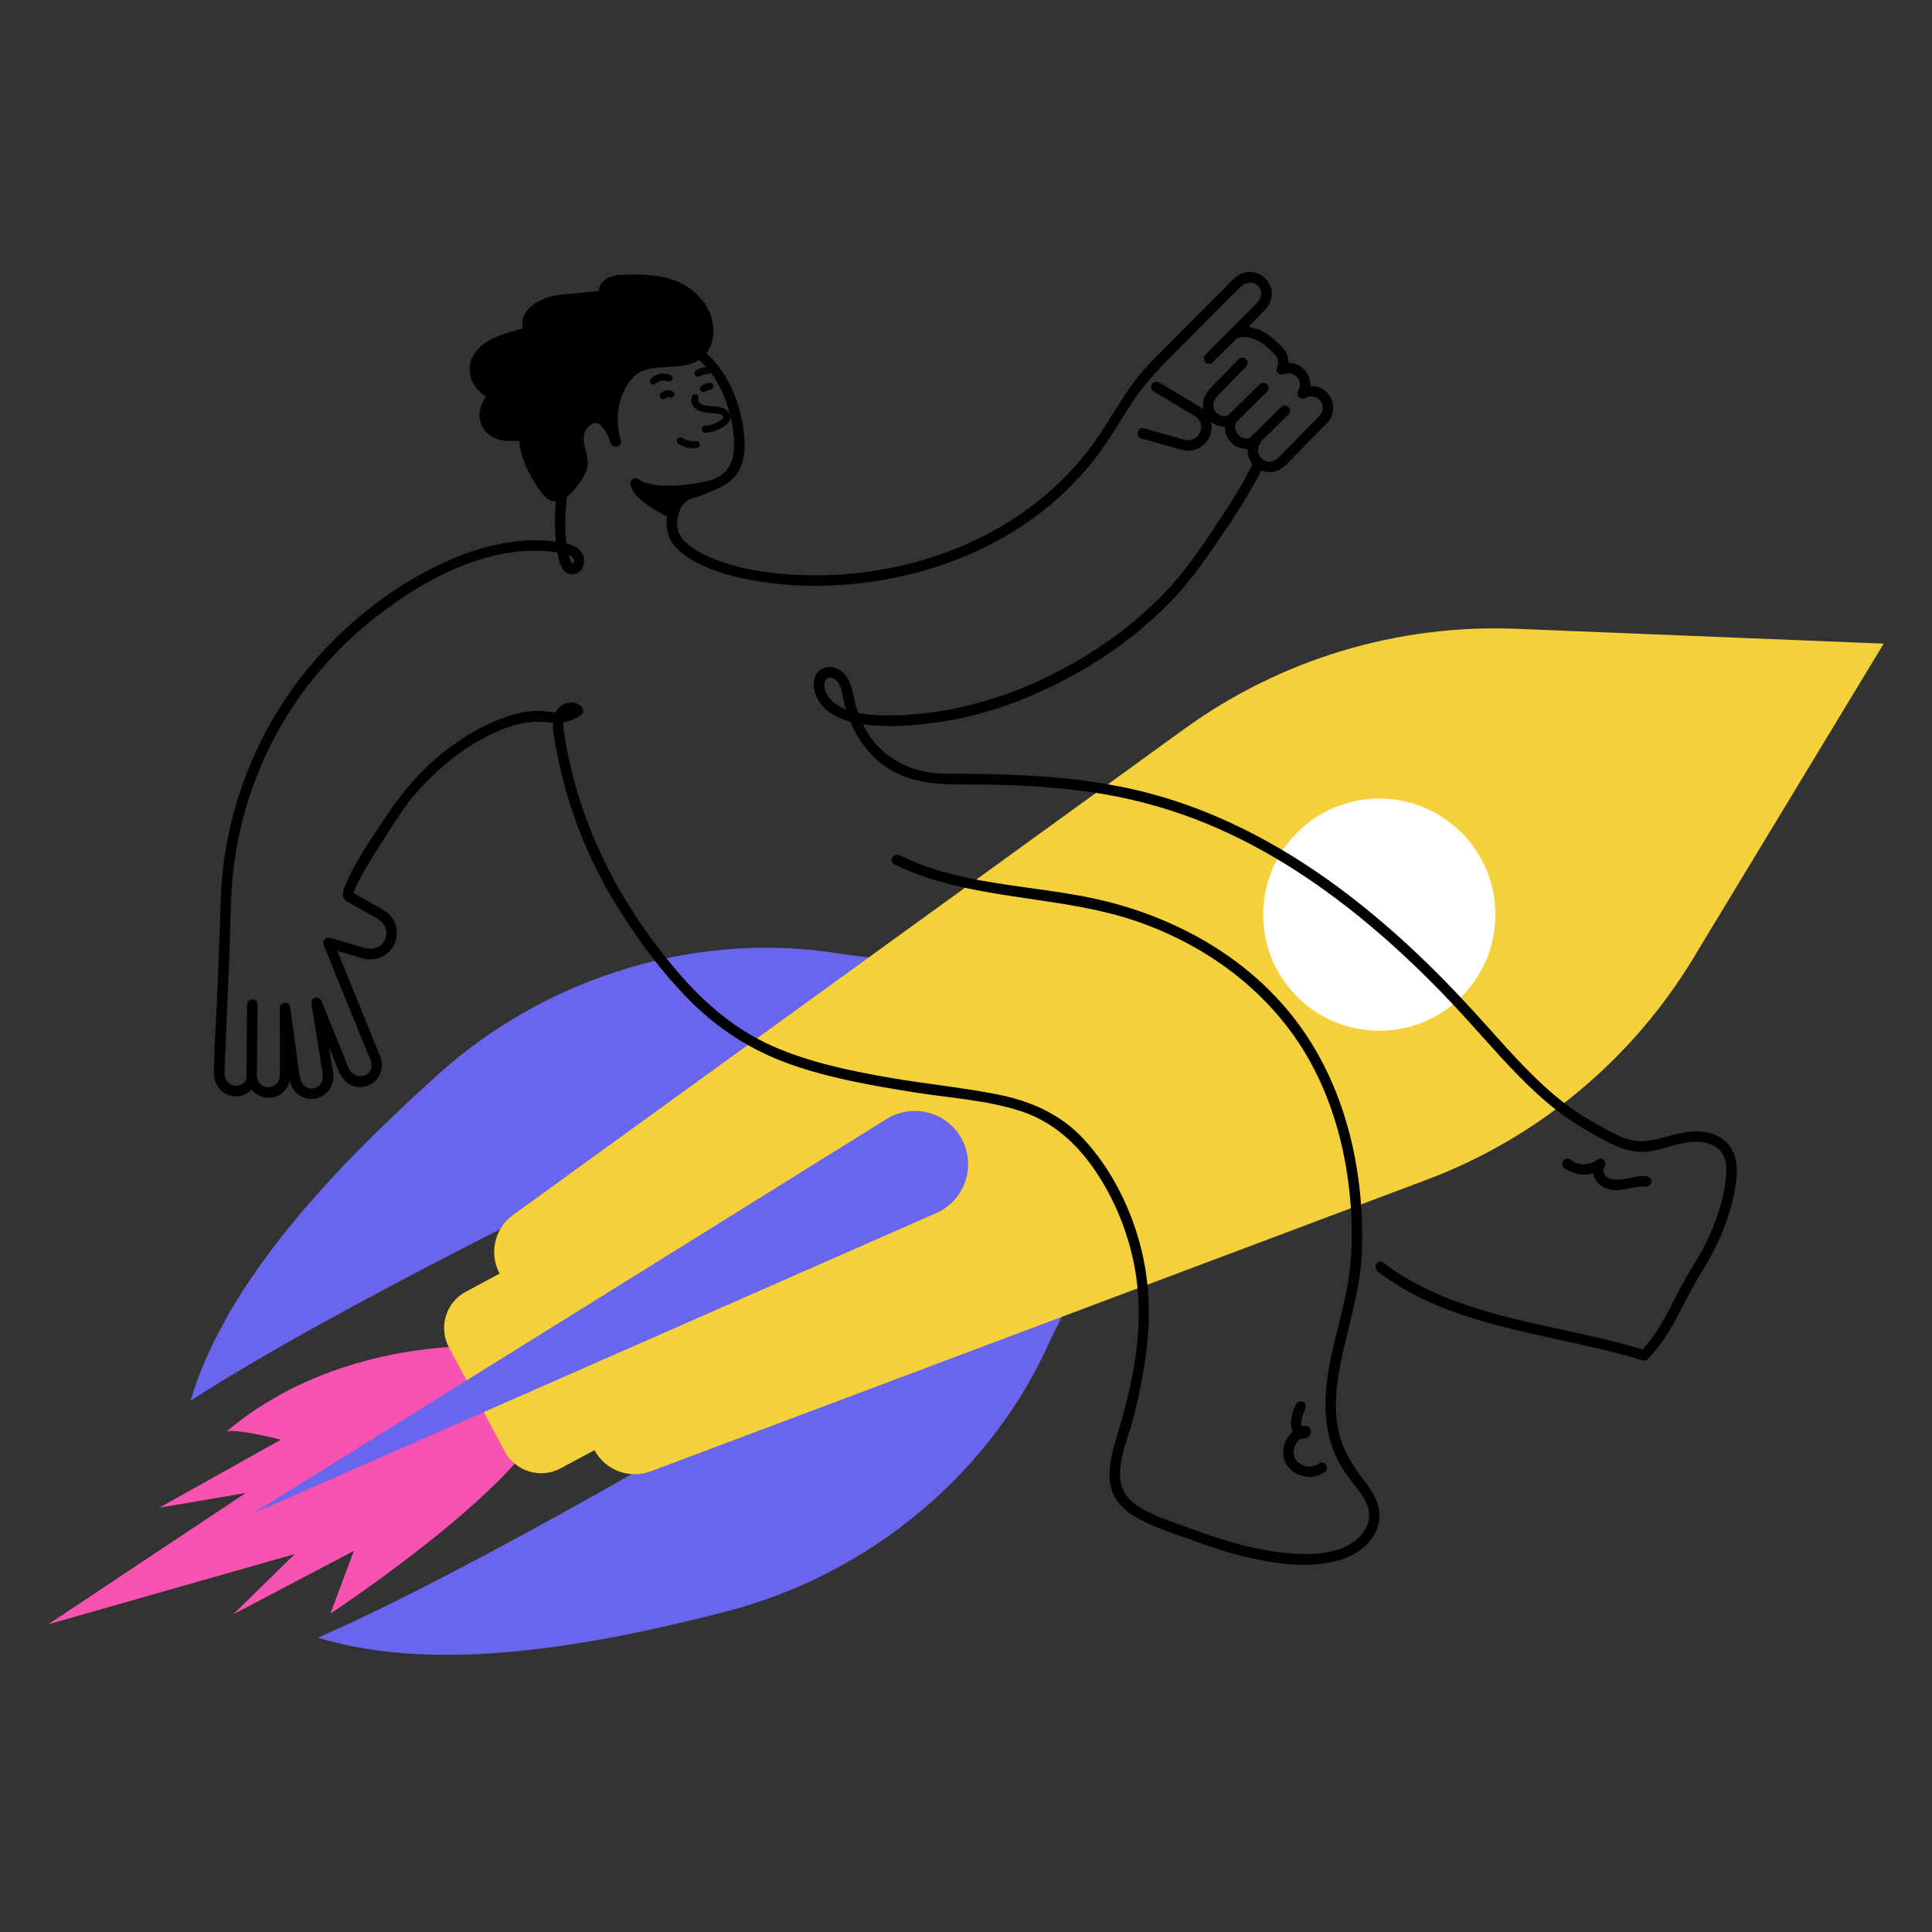 <?xml version="1.0" encoding="UTF-8"?><svg id="Layer_2" xmlns="http://www.w3.org/2000/svg" width="1000" height="1000" viewBox="0 0 1000 1000"><rect x="0" y="0" width="1000" height="1000" fill="#333333" stroke="none"/><path d="M247.448,696.889s-74.219-3.526-130.076,44.013c5.705-1.464,27.991,4.278,27.991,4.278l-62.883,35.193,44.702-7.61-102.183,67.96,127.596-36.361-31.866,31.21,62.43-32.855-12.134,32.462s84.35-55.433,108.284-94.314" style="fill:#f953b2;"/><g><g><path d="M566.056,648.737l-21.831,43.628c-30.136,69.169-93.263,122.419-168.678,141.83-67.736,17.435-148.526,32.563-211.023,13.475,83.842-36.64,223.507-120.097,223.507-120.097" style="fill:#6966ed;"/><path d="M486.126,499.983l-48.43-5.875c-74.312-13.046-153.559,10.207-211.368,62.381-51.923,46.862-109.129,105.883-127.705,168.535,76.828-49.694,223.507-120.097,223.507-120.097" style="fill:#6966ed;"/></g><path d="M876.423,496l98.578-162.854-190.21-7.679c-61.49-2.482-122.028,15.792-171.874,51.884l-347.359,251.511c-9.594,6.946-12.57,19.918-6.963,30.352h0s-17.55,9.43-17.55,9.43c-10.334,5.553-14.21,18.431-8.657,28.765l28.992,53.956c5.553,10.334,18.431,14.21,28.765,8.657l17.55-9.43h0c5.606,10.434,18.066,15.111,29.154,10.945l401.449-150.847c57.608-21.646,106.259-62.043,138.127-114.689Z" style="fill:#f4d13b;"/><path d="M458.912,579.188l-328.726,204.578,354.42-155.881c14.736-6.481,20.82-24.147,13.2-38.328h0c-7.542-14.035-25.368-18.788-38.895-10.369Z" style="fill:#6966ed;"/><circle cx="713.922" cy="473.432" r="60.099" style="fill:#fff;"/></g><path d="M358.074,205.331c-.37,1.649-.387,3.373,.622,4.812,.909,1.297,2.242,2.115,3.704,2.663,2.854,1.071,5.938,.78,8.889,1.329,.978,.182,2.645,.44,3.092,1.508,.367,.877-.824,1.517-1.438,1.943-2.345,1.629-5.08,2.614-7.934,2.786-.973,.059-1.805,.787-1.805,1.805,0,.932,.827,1.864,1.805,1.805,2.614-.158,5.116-.802,7.473-1.945,1.118-.542,2.156-1.21,3.139-1.968,1.058-.816,2.066-1.786,2.361-3.148,.63-2.904-1.738-5.1-4.267-5.909-2.439-.781-5.047-.674-7.56-1.004-1.245-.164-2.549-.445-3.627-1.114-1.034-.642-1.233-1.441-.973-2.602,.508-2.263-2.971-3.229-3.481-.96h0Z"/><path d="M627.643,187.565c8.971-8.992,18.085-17.861,26.921-26.985,2.961-3.058,4.495-7.133,3.36-11.379-1.593-5.959-7.948-9.657-13.916-8.062-4.54,1.214-8.067,5.91-11.258,9.109-11.383,11.41-22.765,22.819-34.148,34.229-3.693,3.701-7.039,7.25-10.263,11.407-8.527,10.996-14.842,23.381-23.065,34.567-24.735,33.65-62.434,54.929-102.958,63.253-17.381,3.57-35.273,4.85-52.983,3.697-13.744-.895-27.805-3.168-40.616-8.409-4.303-1.76-8.839-4.083-12.281-6.944-2.844-2.365-4.797-4.721-5.59-7.784-1.015-3.922-.108-10.864,3.813-14.261,3.691-3.197,8.914-4.184,13.401-5.753,5.345-1.87,10.435-4.464,13.624-9.339,4.581-7.004,4.088-16.221,2.939-24.123-3.278-22.546-19.757-51.181-46.47-45.325-12.834,2.813-24.487,11.795-32.485,21.965-9.196,11.693-13.203,26.281-15.262,40.785-2.048,14.426-4.412,29.839-2.395,44.371,.639,4.606,1.777,14.88,8.299,14.732,5.693-.129,7.683-7.586,4.614-11.543-3.672-4.734-11.146-5.211-16.642-5.75-6.435-.632-12.909-.388-19.311,.468-13.547,1.813-26.557,6.392-38.799,12.382-24.358,11.917-46.577,29.564-64.223,50.121-19.407,22.607-33.526,49.65-41.175,78.438-3.799,14.299-6.008,29.057-6.498,43.846-.231,6.985-.465,13.97-.701,20.954-.36,10.645-.838,21.287-1.273,31.929-.512,12.493-1.6,25.109-1.54,37.615,.027,5.605,3.768,10.549,9.405,11.54,5.838,1.026,10.911-2.575,12.847-7.947h-5.221c2.288,9.03,13.998,12.169,19.992,4.635,2.927-3.679,2.468-8.123,2.465-12.503-.008-9.933-.015-19.866-.023-29.799-1.773,.24-3.545,.48-5.318,.72,1.717,12.306,2.83,24.862,5.172,37.062,1.018,5.303,5.692,9.331,11.144,9.339,6.105,.009,11.178-5.087,11.356-11.155,.065-2.207-.524-4.552-.871-6.722-.626-3.903-1.251-7.806-1.877-11.708-1.123-7.005-2.246-14.009-3.369-21.014-1.74,.48-3.481,.96-5.221,1.439,3.255,8.026,6.511,16.053,9.766,24.079,1.499,3.696,2.966,7.407,4.498,11.09,2.322,5.583,7.826,9.176,13.969,7.429,6.465-1.84,9.676-8.907,7.433-15.07-.865-2.376-1.907-4.702-2.857-7.045-4.105-10.12-8.21-20.241-12.314-30.362-3.042-7.499-6.083-14.998-9.125-22.497-1.11,1.11-2.22,2.22-3.33,3.33,5.336,1.573,10.673,3.145,16.009,4.718,2.66,.784,5.206,1.522,8.034,1.184,4.871-.581,9.092-3.776,10.998-8.289,1.926-4.56,1.217-9.895-1.844-13.787-1.797-2.284-4.159-3.567-6.624-4.949-3.013-1.69-6.026-3.38-9.039-5.07-1.238-.695-2.476-1.389-3.714-2.084-1.305-.732-1.269-1.232-.46,.218,.369,.661,.011,.759,.31-.25,.262-.881,.592-1.731,.961-2.572,1.186-2.708,2.633-5.315,4.08-7.89,3.617-6.439,7.539-12.708,11.528-18.921,3.278-5.104,6.609-10.178,10.057-15.169,.467-.675,.941-1.346,1.413-2.017,.158-.224,.32-.446,.485-.665,.117-.156,.331-.423-.214,.277,.571-.732,1.178-1.439,1.774-2.15,4.067-4.847,8.415-9.461,13.066-13.753,10.763-9.933,23.531-18.411,37.435-23.235,6.793-2.357,13.285-3.155,20.41-2.365,6.542,.726,11.8,.002,17.123-4.13,1.178-.914,.905-2.873,0-3.829-2.641-2.788-6.756-2.904-9.979-1.004-3.847,2.268-5.035,6.829-4.87,11.033,.212,5.391,1.507,10.887,2.577,16.159,1.075,5.296,2.329,10.557,3.765,15.767,5.777,20.955,14.558,41.056,25.856,59.62,10.934,17.965,23.764,35.449,38.603,50.391,15.079,15.183,32.644,26.248,52.844,33.292,20.437,7.128,41.9,10.785,63.206,14.216,18.32,2.95,37.523,3.961,55.246,9.747,19.49,6.364,33.058,20.78,43.181,38.175,11.127,19.12,17.463,41.274,17.906,63.407,.45,22.444-4.73,45.079-11.204,66.436-2.563,8.455-5.197,17.827-3.153,26.678,1.857,8.041,8.199,13.103,15.182,16.78,7.669,4.038,15.969,6.689,24.096,9.621,7.825,2.822,15.562,5.688,23.606,7.857,17.406,4.691,37.665,8.627,55.408,3.464,8.345-2.428,16.11-7.83,19.381-16.155,3.749-9.543-1.187-18.057-6.954-25.465-6.55-8.412-11.55-17.002-13.404-27.649-1.758-10.096-.719-20.551,1.131-30.554,3.702-20.025,10.761-39.436,11.442-59.947,.707-21.281-1.438-42.791-7.043-63.358-5.589-20.508-14.74-40.09-27.741-56.957-12.349-16.021-27.932-29.353-45.31-39.659-17.906-10.619-37.698-18.162-58.021-22.591-22.557-4.916-45.721-6.282-68.255-11.319-11.359-2.539-22.466-6.062-32.946-11.162-3.121-1.518-5.869,3.149-2.733,4.675,39.948,19.436,86.03,15.343,127.425,30.171,37.789,13.536,70.751,39.095,89.474,75.019,9.595,18.411,15.429,38.74,18.09,59.294,2.608,20.143,2.652,40.524-1.75,60.397-4.201,18.968-10.7,38.046-9.998,57.71,.335,9.368,2.499,18.586,6.894,26.898,2.304,4.359,5.278,8.205,8.302,12.076,2.842,3.639,5.927,7.559,6.984,12.155,2.259,9.817-6.301,17.854-14.841,20.715-8.201,2.748-17.108,2.863-25.651,2.207-17.483-1.342-34.268-6.481-50.623-12.521-7.87-2.906-15.942-5.364-23.439-9.186-7.384-3.764-13.515-8.643-13.957-17.518-.445-8.932,2.872-17.741,5.457-26.145,3.08-10.016,5.074-20.435,6.844-30.754,3.729-21.734,3.626-43.45-2.268-64.799-5.383-19.496-15.051-38.479-28.809-53.417-11.919-12.941-27.617-19.85-44.643-23.201-18.573-3.655-37.527-5.471-56.184-8.726-20.444-3.567-41.209-7.856-60.278-16.287-18.851-8.335-34.444-21.511-47.891-36.971-27.566-31.693-48.341-69.381-57.308-110.564-1.081-4.965-2.058-9.974-2.777-15.006-.348-2.44-.747-5.314,.391-7.607,.846-1.704,3.279-3.332,4.913-1.607v-3.829c-4.968,3.856-10.277,2.765-16.068,2.244-6.096-.548-12.177,.585-17.962,2.482-11.536,3.783-22.402,10.059-31.983,17.453-12.708,9.807-22.859,21.566-31.639,34.847-7.355,11.125-15.369,22.529-20.671,34.82-1.35,3.13-2.759,6.75,.756,8.889,4.998,3.041,10.253,5.686,15.328,8.599,4.205,2.413,6.563,7.3,3.889,11.859-2.37,4.041-6.685,4.622-10.802,3.431-5.797-1.676-11.578-3.412-17.366-5.117-1.816-.535-4.124,1.373-3.33,3.33,6.112,15.071,12.225,30.141,18.337,45.212l4.444,10.956c.698,1.722,1.816,3.716,2.075,5.585,1.016,7.33-8.779,8.876-11.587,2.748-1.504-3.282-2.728-6.726-4.085-10.071-3.371-8.31-6.741-16.621-10.112-24.931-1.31-3.23-5.778-2.034-5.221,1.439,1.875,11.696,3.75,23.393,5.625,35.089,.477,2.977,.307,6.119-2.674,7.865-4.311,2.526-8.306-.995-8.981-5.212-.985-6.147-1.723-12.345-2.583-18.511-.833-5.971-1.667-11.942-2.5-17.913-.429-3.071-5.32-2.254-5.318,.72,.006,7.858,.012,15.715,.018,23.573,.003,3.76,.134,7.544,.009,11.302-.241,7.234-9.987,8.607-11.825,1.353-.697-2.753-4.362-2.383-5.221,0-2.383,6.612-11.524,4.548-11.616-2.175-.016-1.168,.096-2.353,.144-3.52,.266-6.482,.531-12.964,.796-19.446,.556-13.586,1.125-27.172,1.669-40.76,.48-11.992,.452-24.056,1.439-36.02,2.34-28.372,11.225-56.189,25.481-80.81,13.415-23.169,31.718-43.145,53.157-59.131,20.714-15.446,45.419-28.76,71.628-30.753,6.223-.473,12.538-.3,18.688,.8,2.069,.37,7.496,.997,7.916,3.741,.064,.416-.113,1.233-.39,1.507-.855,.843-.905,.003-1.3-.889-.833-1.88-1.26-4.115-1.653-6.126-2.703-13.819-.163-28.834,1.6-42.641,1.806-14.139,5.236-28.727,14.017-40.282,7.529-9.907,19.09-18.881,31.594-21.017,25.077-4.284,38.398,28.021,38.987,48.174,.18,6.147-.807,12.838-5.985,16.823-3.721,2.864-8.503,3.967-12.865,5.444-4.806,1.627-9.601,3.722-12.629,7.992-3.219,4.541-4.091,11.274-2.896,16.644,1.738,7.816,9.622,13.015,16.304,16.327,11.039,5.471,23.331,8.209,35.475,9.82,15.764,2.092,31.798,2.065,47.59,.269,36.999-4.208,73.073-18.16,101.292-42.817,7.799-6.815,14.889-14.4,21.218-22.596,7.623-9.87,13.37-20.892,20.53-31.07,7.765-11.039,17.279-19.951,26.775-29.469,9.179-9.201,18.15-18.682,27.57-27.636,3.176-3.019,8.527-2.838,10.193,1.812,1.198,3.344-.802,5.64-2.949,7.791-5.096,5.108-10.193,10.217-15.289,15.325-3.49,3.499-6.981,6.997-10.471,10.496-2.464,2.47,1.363,6.3,3.829,3.829h0Z"/><g><path d="M368.53,251.21s-27.54,7.141-39.668-.944c2.31,8.085,19.636,15.593,19.636,15.593,0,0,1.417-8.277,7.35-9.914,5.933-1.637,12.682-4.735,12.682-4.735Z"/><path d="M367.81,248.6c-3.166,.818-6.408,1.396-9.64,1.876-1.386,.206-2.472,.344-4.202,.517-1.63,.163-3.264,.284-4.9,.354-1.679,.072-3.361,.09-5.041,.035-.81-.026-1.62-.07-2.428-.133-.4-.031-.8-.067-1.199-.109-.395-.041-.885-.101-.905-.104-1.744-.245-3.478-.614-5.156-1.154-1.526-.491-2.561-.94-4.111-1.955-1.978-1.295-4.643,.851-3.977,3.057,1.652,5.472,6.968,9.3,11.566,12.218,2.965,1.882,6.09,3.592,9.314,4.993,1.436,.624,3.644,.285,3.977-1.618,.195-1.117,.559-2.216,.976-3.267-.224,.564,.04-.091,.097-.21,.126-.259,.249-.518,.384-.772,.263-.495,.555-.97,.871-1.433,.33-.485-.127,.117,.224-.297,.203-.24,.416-.471,.641-.692,.501-.492,.377-.425,1.071-.838,.596-.354,.628-.342,1.195-.514,.934-.284,1.872-.546,2.8-.853,1.661-.548,3.303-1.154,4.931-1.795,1.883-.742,3.758-1.517,5.599-2.36,1.329-.609,1.657-2.532,.971-3.704-.799-1.365-2.37-1.582-3.704-.971-1.964,.899-3.504,1.523-5.737,2.367-1.682,.635-3.381,1.231-5.103,1.75-1.543,.465-3.051,.909-4.373,1.866-3.238,2.343-5.378,6.372-6.062,10.284,1.326-.539,2.651-1.079,3.977-1.618-2.965-1.288-5.84-2.847-8.591-4.541-2.36-1.453-4.287-2.783-6.198-4.542-.473-.436-.933-.888-1.37-1.36-.181-.196-.359-.394-.532-.597-.113-.132-.224-.266-.333-.402,.159,.211,.144,.19-.042-.061-.31-.43-.599-.873-.853-1.339-.13-.238-.255-.48-.362-.73,.256,.594-.076-.289-.111-.404l-3.977,3.057c5.739,3.757,13.222,4.345,19.897,4.212,6.088-.122,12.187-.948,18.15-2.162,1.24-.252,2.481-.516,3.707-.833,3.371-.871,1.942-6.095-1.439-5.221Z"/></g><path d="M641.138,185.883c-3.423,3.516-6.847,7.031-10.27,10.547-1.55,1.591-3.106,3.177-4.649,4.774-2.983,3.088-4.366,7.526-3.079,11.715,1.903,6.19,8.992,9.646,15.018,7.163l-3.057-3.977c-1.966,4.563-1.284,9.989,2.591,13.389,3.744,3.284,9.043,3.8,13.377,1.366-1.235-1.235-2.469-2.469-3.704-3.704-2.413,4.158-2.062,9.31,.954,13.062,2.821,3.509,7.762,5.029,12.071,3.686,3.831-1.194,6.504-4.625,9.229-7.389,3.773-3.827,7.547-7.654,11.32-11.481,1.458-1.478,2.916-2.957,4.373-4.436,.977-.991,1.979-1.946,2.779-3.095,2.989-4.292,2.414-10.172-.996-14.028-3.559-4.023-9.578-4.725-14.165-2.148,1.235,1.235,2.469,2.469,3.704,3.704,2.483-4.277,2.024-9.588-1.187-13.353-3.058-3.586-8.39-4.842-12.735-3.053l3.057,3.977c1.608-3.732,1.57-8.064-.893-11.454-1.265-1.742-2.955-3.146-4.505-4.625-4.25-4.055-9.316-6.9-15.272-7.41-3.781-.324-7.691,.758-10.332,3.583-2.377,2.544,1.443,6.381,3.829,3.829,.748-.801,1.543-1.353,2.389-1.617,1.286-.401,1.942-.477,3.326-.43,2.283,.078,4.902,.886,7.013,1.967,3.248,1.664,5.594,4.185,8.319,6.864,1.72,1.691,2.418,4.317,1.452,6.56-.441,1.023-.531,2.074,.212,3.007,.611,.766,1.848,1.381,2.846,.97,2.535-1.044,5.31-.747,7.217,1.377,1.797,2.001,1.896,4.824,.589,7.075-1.374,2.366,1.355,5.024,3.704,3.704,2.56-1.438,5.85-.975,7.741,1.455,1.794,2.306,1.649,5.589-.371,7.736-1.725,1.834-3.537,3.592-5.305,5.384-5.427,5.504-10.787,11.083-16.284,16.517-1.852,1.831-4.465,2.432-6.774,1.376-3.356-1.534-4.405-5.523-2.629-8.582,1.374-2.367-1.355-5.023-3.704-3.704-2.173,1.22-4.834,1.13-6.816-.519-1.956-1.628-2.752-4.488-1.744-6.827,.441-1.023,.531-2.074-.212-3.007-.61-.766-1.848-1.381-2.846-.97-3.655,1.505-7.96-.227-8.601-4.37-.339-2.193,.712-4.209,2.357-5.898,3.62-3.718,7.24-7.436,10.861-11.153,1.21-1.243,2.42-2.485,3.63-3.728,2.432-2.498-1.392-6.33-3.829-3.829h0Z"/><path d="M651.965,198.942c-4.806,4.73-9.612,9.46-14.418,14.19-.682,.671-1.364,1.343-2.047,2.014-1.011,.995-1.072,2.845,0,3.829,1.088,.999,2.75,1.062,3.829,0,4.806-4.73,9.612-9.46,14.418-14.19l2.047-2.014c1.011-.995,1.072-2.845,0-3.829-1.088-.999-2.75-1.062-3.829,0h0Z"/><path d="M663.102,210.67c-4.806,4.73-9.612,9.46-14.418,14.19-.682,.671-1.364,1.343-2.047,2.014-1.011,.995-1.072,2.845,0,3.829,1.088,.999,2.75,1.062,3.829,0,4.806-4.73,9.612-9.46,14.418-14.19,.682-.671,1.364-1.343,2.047-2.014,1.011-.995,1.072-2.845,0-3.829-1.088-.999-2.75-1.062-3.829,0h0Z"/><path d="M127.91,519.948c-.119,11.898-.238,23.796-.357,35.693-.017,1.689-.034,3.378-.051,5.068-.035,3.485,5.38,3.488,5.414,0,.119-11.898,.238-23.796,.357-35.693,.017-1.689,.034-3.378,.051-5.068,.035-3.485-5.38-3.488-5.414,0h0Z"/><path d="M648.411,239.293c.038,.433,.022-.351,.079-.495-.091,.233-.1,.516-.179,.757-.164,.498-.338,.987-.525,1.478-.324,.85,.136-.261-.208,.491-.203,.446-.404,.892-.615,1.334-3.707,7.771-8.475,15.08-13.157,22.282-9.421,14.492-19,29.083-30.966,41.627-12.222,12.812-26.275,23.776-41.373,32.995-29.506,18.015-62.669,29.427-97.372,30.48-6.079,.184-12.257,.088-18.259-.977-5.258-.933-10.93-2.522-14.927-6.263-1.894-1.772-3.36-3.987-4.01-6.516-.838-3.262,.614-7.318,4.579-5.275,3.838,1.978,4.285,7.321,5.131,11.06,.822,3.632,1.889,7.21,3.273,10.669,4.79,11.973,13.252,22.181,25.099,27.651,14.841,6.852,31.247,5.182,47.14,5.503,20.221,.408,40.492,1.661,60.434,5.169,17.988,3.165,35.555,8.266,52.431,15.249,32,13.242,61.155,32.868,87.382,55.327,13.287,11.378,25.9,23.53,37.954,36.203,12.074,12.695,23.314,26.165,35.578,38.679,6.144,6.269,12.564,12.293,19.481,17.707,6.81,5.33,14.07,9.698,21.591,13.934,7.488,4.217,15.659,8.324,24.506,7.767,9.246-.582,17.827-5.453,27.172-5.151,3.453,.112,7.043,.949,9.913,2.948,3.502,2.439,4.831,6.376,4.925,10.51,.206,9.057-2.359,18.517-5.384,26.979-3.047,8.525-7.253,16.601-12.062,24.258-4.618,7.353-8.376,15.115-12.401,22.796-4.006,7.646-8.498,14.964-14.597,21.134,.878-.232,1.756-.464,2.634-.696-35.935-11.044-74.266-14.373-108.882-29.676-9.54-4.218-18.651-9.38-26.918-15.759-2.756-2.127-5.455,2.574-2.733,4.675,30.503,23.539,70.265,29.895,106.863,38.177,10.152,2.297,20.278,4.745,30.231,7.804,.912,.28,1.972-.026,2.634-.696,6.415-6.489,11.231-14.184,15.444-22.23,4.219-8.056,8.267-16.088,13.048-23.834,4.922-7.974,9.138-16.414,12.228-25.271,3.022-8.659,5.54-18.421,5.309-27.661-.217-8.668-5.028-15.391-13.418-17.833-8.925-2.598-17.747,.411-26.389,2.639-4.848,1.25-9.554,2.041-14.509,.917-4.3-.975-8.284-2.87-12.143-4.956-7.949-4.298-15.773-8.816-22.927-14.364-14.525-11.265-26.793-25.143-39.008-38.787-12.037-13.446-24.398-26.573-37.537-38.956-26.197-24.688-55.208-46.851-87.446-63.072-15.966-8.034-32.701-14.62-49.976-19.24-20.15-5.389-40.95-8.041-61.742-9.272-10.531-.624-21.08-.885-31.628-.967-8.322-.065-16.694,.377-24.871-1.465-13.011-2.931-23.666-10.869-29.92-22.685-1.696-3.204-3.03-6.567-4.094-10.03-1.241-4.041-1.724-8.332-3.174-12.298-1.417-3.874-3.966-7.166-8.036-8.418-3.693-1.136-7.758,.216-9.673,3.657-3.278,5.888,.31,13.551,4.838,17.686,4.423,4.04,10.292,6.156,16.084,7.298,12.558,2.478,25.931,1.572,38.56,.034,19.873-2.42,39.089-8.303,57.276-16.602,33.026-15.071,63.268-37.683,84.217-67.582,8.383-11.965,16.724-24.052,24.045-36.707,2.253-3.894,4.977-8.149,6.138-12.557,.131-.497,.303-1.072,.258-1.579-.304-3.444-5.721-3.476-5.414,0h0Z"/><path d="M597.111,202.577c6.947,4.156,13.895,8.313,20.842,12.469,1.946,1.164,3.404,2.908,3.708,5.149,.447,3.305-1.671,6.442-4.64,7.362-1.835,.568-3.381,.217-5.244-.31-2.14-.606-4.281-1.212-6.421-1.817-4.396-1.244-8.793-2.489-13.189-3.733-3.358-.951-4.792,4.272-1.439,5.221,4.084,1.156,8.168,2.312,12.251,3.467,2.367,.67,4.734,1.34,7.101,2.01,2.348,.665,4.621,1.111,7.088,.686,4.541-.783,8.347-4.356,9.533-8.79,1.222-4.567-.372-9.631-4.075-12.592-1.222-.978-2.608-1.729-3.949-2.531-2.226-1.332-4.452-2.663-6.678-3.995-4.051-2.424-8.102-4.848-12.153-7.271-2.998-1.793-5.723,2.886-2.733,4.675h0Z"/><g><path d="M272.25,221.045c-1.913,6.401-.086,13.335,2.643,19.433,1.94,4.337,4.337,8.469,7.136,12.307,1.454,1.993,3.294,4.062,5.751,4.275,4.128,.357,12.629-11.526,13.568-15.41,1.06-4.387-2.246-10.28-2.027-15.051,.178-3.871,2.591-8.133,6.281-9.713,7.053-3.02,11.458,6.338,13.079,11.748-2.254-7.524-2.189-15.726,.186-23.214,1.783-5.623,4.97-10.965,9.784-14.373,10.052-7.114,30.902,.334,36.175-11.998,6.407-14.987-6.094-28.84-19.861-32.484-7.31-1.935-14.986-1.888-22.542-1.601-2.323,.088-4.739,.223-6.778,1.341-2.039,1.118-3.568,3.523-2.915,5.755,.454,1.553,1.823,2.663,3.241,3.441,3.474,1.907,7.701,2.393,11.517,1.325,.537-.15,1.169-.463,1.17-1.021,.001-.661-.846-.921-1.504-.986-7.914-.788-15.675-2.214-23.491-.926-8.899,1.466-17.323-.003-25.329,5.51-2.317,1.595-4.497,3.719-5.106,6.465-.62,2.793,.661,5.907,3.067,7.455,2.405,1.548,5.771,1.424,8.056-.297-1.801-3.02-6.277-2.418-9.65-1.424-3.24,.955-6.48,1.91-9.721,2.866-7.887,2.325-17.026,5.91-18.899,13.916-1.17,4.999,1.244,10.469,5.38,13.511,4.136,3.042,9.698,3.79,14.694,2.608,3.289-.778,6.918-3.274,6.39-6.613-5.61,1.157-11.412,2.515-15.898,6.077-4.486,3.562-7.231,9.98-4.839,15.185,1.74,3.786,5.904,6.133,10.068,6.311,2.259,.096,9.678,.483,11.507-.849,1.328-.967,2.151-2.466,2.865-3.945,.188-.39,.376-.803,.346-1.235-.078-1.1-1.597-1.597-2.57-1.075s-1.458,1.631-1.774,2.688Z"/><path d="M269.639,220.326c-2.794,9.786,1.568,20.121,6.51,28.454,1.22,2.057,2.541,4.066,3.99,5.97,1.329,1.746,2.832,3.404,4.872,4.313,3.334,1.486,6.11,.147,8.698-2.036,2.466-2.08,4.515-4.703,6.359-7.333,1.5-2.14,3.067-4.515,3.814-7.047,2.158-7.313-5.521-15.509,.733-21.835,.574-.581,1.331-1.144,2.002-1.436,.4-.174,.865-.295,1.294-.365,.463-.075-.345,.013,.108,.003,.223-.005,.445-.007,.668,.006-.44-.026,.462,.113,.679,.173,.065,.018,.557,.215,.28,.094-.275-.12,.324,.179,.377,.209,.696,.397,.886,.556,1.573,1.27,2.167,2.249,3.541,5.524,4.472,8.589,1.01,3.323,6.206,1.919,5.221-1.439-2.793-9.527-1.92-20.532,3.561-28.98,1.224-1.887,2.722-3.595,4.468-5.019,.587-.479,1.217-.903,1.879-1.274,.299-.167,.605-.318,.911-.469,.103-.051,.616-.273,.184-.093,.202-.084,.407-.161,.612-.236,3.289-1.207,6.093-1.448,9.403-1.7,6.541-.5,14.247-.185,19.936-3.989,6.885-4.603,8.326-14.661,5.948-22.098-2.625-8.209-9.464-14.765-17.237-18.201-4.702-2.078-9.709-3.037-14.815-3.471-2.83-.241-5.673-.297-8.512-.266-2.746,.031-5.542,.023-8.271,.359-2.661,.328-5.355,1.139-7.229,3.174-1.766,1.918-2.714,4.547-2.012,7.128,1.413,5.195,8.455,7.28,13.176,7.309,2.319,.014,5.742-.194,7.305-2.165,.907-1.144,.98-2.721,.213-3.959-.8-1.292-2.249-1.687-3.659-1.854-5.641-.667-11.349-1.477-17.039-1.442-2.825,.017-5.559,.426-8.351,.788-2.406,.312-4.833,.435-7.252,.612-5.065,.372-10.06,1.039-14.667,3.307-4.442,2.187-8.951,5.951-9.44,11.194-.471,5.051,3.324,9.74,8.303,10.422,2.44,.334,4.985-.196,7.01-1.63,1.151-.816,1.822-2.388,.971-3.704-4.108-6.359-12.873-2.619-18.493-.962-6.048,1.783-12.505,3.428-17.681,7.201-5.259,3.833-8.428,9.646-7.088,16.254,1.38,6.807,7.255,11.912,13.951,13.171,3.89,.732,8.128,.565,11.796-1.011,3.313-1.423,6.542-4.502,6.079-8.422-.214-1.81-1.551-2.999-3.427-2.611-6.348,1.314-13.024,2.977-17.93,7.489-4.245,3.905-6.964,10.39-5.095,16.093,1.928,5.883,7.645,9.076,13.579,9.331,2.108,.09,4.221,.156,6.33,.057,2.263-.107,4.75-.257,6.586-1.721,2.478-1.976,5.602-6.854,2.913-9.714-1.329-1.414-3.584-1.735-5.299-.903-1.778,.863-2.696,2.602-3.271,4.415-1.055,3.329,4.17,4.754,5.221,1.439,.013-.043,.474-1.027,.465-1.054,.019,.053-.51,.147-.734,.067-.483-.174-.504-.573-.584-.977-.169-.864-.143-.399-.351,.012-.285,.563-.582,1.138-.951,1.652-.232,.323-.495,.618-.8,.877-.312,.265,.269-.029-.024,.037-.286,.065-.567,.159-.854,.224-.161,.036-.327,.061-.489,.089,.404-.068-.04,.007-.216,.025-2.957,.299-6.236,.395-9.193-.015-3.594-.499-7.072-3.085-7.462-6.82-.4-3.835,1.904-7.706,4.894-9.999,4.197-3.219,9.642-4.333,14.704-5.381-1.142-.87-2.285-1.74-3.427-2.611,.116,.984,.052,1.297-.612,2-.673,.713-1.565,1.244-2.468,1.601-2.255,.892-4.976,1.035-7.359,.712-4.931-.67-9.3-3.849-10.588-8.781-2.635-10.091,10.046-14.327,17.583-16.548,3.417-1.007,6.828-2.178,10.295-2.999,1.243-.295,2.28-.476,3.586-.348,.736,.073,1.409,.357,1.738,.866l.971-3.704c-2.738,1.94-6.623,.798-7.17-2.695-.617-3.944,4.31-6.85,7.343-8.217,3.936-1.774,8.337-2.082,12.583-2.378,4.877-.34,9.724-1.308,14.614-1.315,2.878-.004,5.75,.231,8.61,.533,1.443,.152,2.884,.322,4.325,.488,.804,.092,1.608,.184,2.413,.271,.29,.031,.691,.129,.968,.102,.959-.092-.243,1.07-.622-.952v-1.439c.165-.862,1.219-.926,.311-.761-.418,.076-.825,.198-1.247,.255-.669,.089-1.354,.105-2.028,.092-1.547-.031-3.098-.338-4.535-.919-1.997-.807-4.439-2.329-2.462-4.409,1.993-2.096,6.089-1.676,8.701-1.751,3.628-.104,7.264-.114,10.884,.169,5.992,.467,11.818,1.859,16.924,5.111,4.17,2.657,7.864,6.52,9.797,11.033,1.953,4.558,2.014,10.093-.249,14.514-.545,1.065-.79,1.381-1.407,2.016-.854,.878-.887,.884-1.95,1.493-1.444,.827-3.225,1.365-5.319,1.765-1.125,.215-1.751,.294-2.619,.39-1.162,.128-2.328,.222-3.494,.304-2.271,.162-4.545,.278-6.811,.492-4.39,.416-9.063,1.091-12.839,3.547-5.961,3.876-9.759,10.442-11.711,17.142-2.25,7.722-2.182,16.077,.078,23.786l5.221-1.439c-1.782-5.865-5.402-13.614-12.341-14.285-4.073-.394-7.798,2.342-9.947,5.582-2.441,3.679-2.754,7.919-1.86,12.139,.666,3.145,2.468,7.112,1.421,10.157-.062,.18-.368,.832-.066,.197-.105,.22-.204,.442-.312,.661-.301,.61-.632,1.205-.978,1.79-.766,1.298-1.611,2.552-2.506,3.765-.765,1.037-1.734,2.213-2.782,3.325-.47,.499-.955,.984-1.462,1.445-.251,.229-.508,.448-.768,.666-.327,.274,.312-.224-.018,.019-.152,.113-.305,.223-.463,.329-.234,.157-.481,.29-.719,.44-.083,.052-.179,.083-.261,.135-.311,.196,.476-.142,.139-.052-.096,.026-.867,.253-.358,.144,.441-.095-.102-.004-.23-.04-1.617-.454-2.736-1.97-3.684-3.286-3.14-4.36-5.896-9.15-7.791-14.189-1.814-4.824-2.89-10.031-1.445-15.092,.958-3.357-4.265-4.79-5.221-1.439Z"/></g><path d="M366.255,189.988c-2.052,.011-4.103,.579-5.858,1.646-.806,.49-1.182,1.64-.647,2.469,.522,.81,1.606,1.172,2.469,.647,.396-.241,.807-.453,1.232-.636l-.431,.182c.802-.338,1.641-.567,2.503-.684l-.48,.065c.402-.051,.806-.077,1.211-.08,.944-.005,1.849-.827,1.805-1.805-.044-.974-.793-1.81-1.805-1.805h0Z"/><path d="M347.243,194.152c-1.829-.788-3.708-1.008-5.671-.646-1.767,.327-3.451,1.237-4.716,2.509-.667,.67-.72,1.892,0,2.552,.719,.66,1.841,.715,2.552,0,.127-.128,.257-.252,.392-.37,.06-.052,.123-.102,.183-.154,.178-.156-.279,.194-.081,.064,.284-.188,.56-.378,.861-.538,.159-.085,.322-.158,.484-.235,.217-.103-.327,.119-.099,.044,.076-.025,.15-.057,.225-.083,.34-.119,.687-.214,1.04-.285,.078-.016,.157-.03,.236-.044,.057-.01,.339-.053,.057-.011-.281,.042-.001,.004,.058-.001,.1-.009,.199-.016,.299-.021,.339-.017,.679-.012,1.017,.016,.08,.007,.159,.017,.238,.024,.243,.022-.363-.068-.125-.014,.175,.039,.352,.065,.527,.108,.155,.038,.308,.081,.46,.13,.123,.04,.724,.281,.241,.073,.464,.2,.882,.322,1.391,.182,.419-.115,.872-.439,1.079-.829,.411-.777,.278-2.07-.647-2.469h0Z"/><path d="M360.399,228.293c-.694,.08-1.392,.106-2.09,.071-.186-.009-.371-.023-.557-.041-.093-.009-.185-.019-.278-.03,.249,.035,.271,.038,.065,.008-.322-.054-.642-.11-.96-.184-.675-.156-1.358-.357-1.992-.639,.404,.179,.011-.001-.08-.044-.169-.079-.335-.162-.5-.248-.33-.173-.65-.363-.964-.564-.796-.51-2.027-.19-2.469,.647-.473,.894-.203,1.925,.647,2.469,2.683,1.718,6.006,2.526,9.176,2.162,.935-.107,1.852-.753,1.805-1.805-.04-.886-.8-1.92-1.805-1.805h0Z"/><path d="M344.506,206.087c.061-.053,.124-.104,.188-.154l-.365,.282c.276-.208,.573-.378,.891-.512l-.431,.182c.339-.138,.69-.231,1.053-.282l-.48,.065c.363-.045,.726-.046,1.089,.001l-.48-.065c.261,.038,.516,.099,.765,.185,.426,.147,1.011,.04,1.391-.182,.374-.219,.731-.648,.829-1.079,.105-.462,.083-.981-.182-1.391-.264-.41-.616-.669-1.079-.829-.984-.34-2.042-.34-3.054-.147-1.008,.193-1.918,.71-2.688,1.373-.335,.288-.529,.848-.529,1.276,0,.443,.197,.971,.529,1.276,.344,.316,.795,.55,1.276,.529,.499-.022,.897-.202,1.276-.529h0Z"/><path d="M365.013,202.687c.373-.217,.759-.41,1.156-.579l-.431,.182c.688-.288,1.403-.502,2.137-.636,.422-.077,.869-.471,1.079-.829,.226-.387,.322-.957,.182-1.391-.141-.437-.412-.858-.829-1.079l-.431-.182c-.32-.086-.64-.086-.96,0-1.304,.238-2.579,.732-3.724,1.397-.392,.228-.709,.642-.829,1.079-.119,.432-.065,1.007,.182,1.391,.248,.385,.618,.725,1.079,.829,.475,.108,.962,.067,1.391-.182h0Z"/><path d="M670.904,726.653c-2.027,4.397-3.969,9.613-1.791,14.325,.981,2.123,2.78,3.668,5.199,3.703,2.592,.037,4.79-1.998,4.053-4.695-.411-1.504-1.889-2.149-3.33-1.891-6.327,1.135-10.936,7.504-10.883,13.79,.058,6.788,5.595,11.705,12.061,12.496,3.617,.442,7.043-.586,9.897-2.806,1.155-.898,.943-2.885,0-3.829-1.14-1.14-2.67-.901-3.829,0-1.727,1.343-4.399,1.609-6.548,1.09-2.438-.589-4.534-1.951-5.608-4.257-.947-2.033-.652-4.755,.496-6.877,1.283-2.372,3.224-3.914,5.852-4.386-1.11-.63-2.22-1.261-3.33-1.891-.116-.984,.184-1.635,.903-1.954,.425-.207,.47-.257,.136-.151-.013,.049,.463-.227,.005-.058,.257,.036,.288,.03,.093-.017-.184-.056-.166-.045,.056,.033,.005-.05,.203,.556-.032-.065-.367-.971-.749-1.657-.751-2.725-.005-2.462,1.009-4.902,2.024-7.104,.612-1.327,.376-2.916-.971-3.704-1.168-.683-3.089-.363-3.704,.971h0Z"/><path d="M809.409,604.283c5.77,4.526,14.308,5.094,20.279,.531-1.094-1.417-2.187-2.835-3.281-4.252-1.916,2.355-2.452,5.33-1.413,8.215,1.119,3.107,3.453,5.253,6.517,6.394,6.824,2.541,13.629-1.565,20.507-.983,1.459,.123,2.707-1.333,2.707-2.707,0-1.567-1.244-2.583-2.707-2.707-5.663-.479-11.044,2.318-16.676,1.75-1.88-.19-3.729-.934-4.672-2.382-.384-.589-.731-1.514-.78-1.939-.061-.531-.022-.847,.048-1.11,.063-.237,.194-.575,.298-.703,.851-1.045,1.108-2.43,.212-3.555-.756-.949-2.406-1.527-3.492-.697-3.883,2.967-9.731,3.442-13.718,.315-1.149-.901-2.707-1.121-3.829,0-.938,.938-1.157,2.921,0,3.829h0Z"/></svg>
